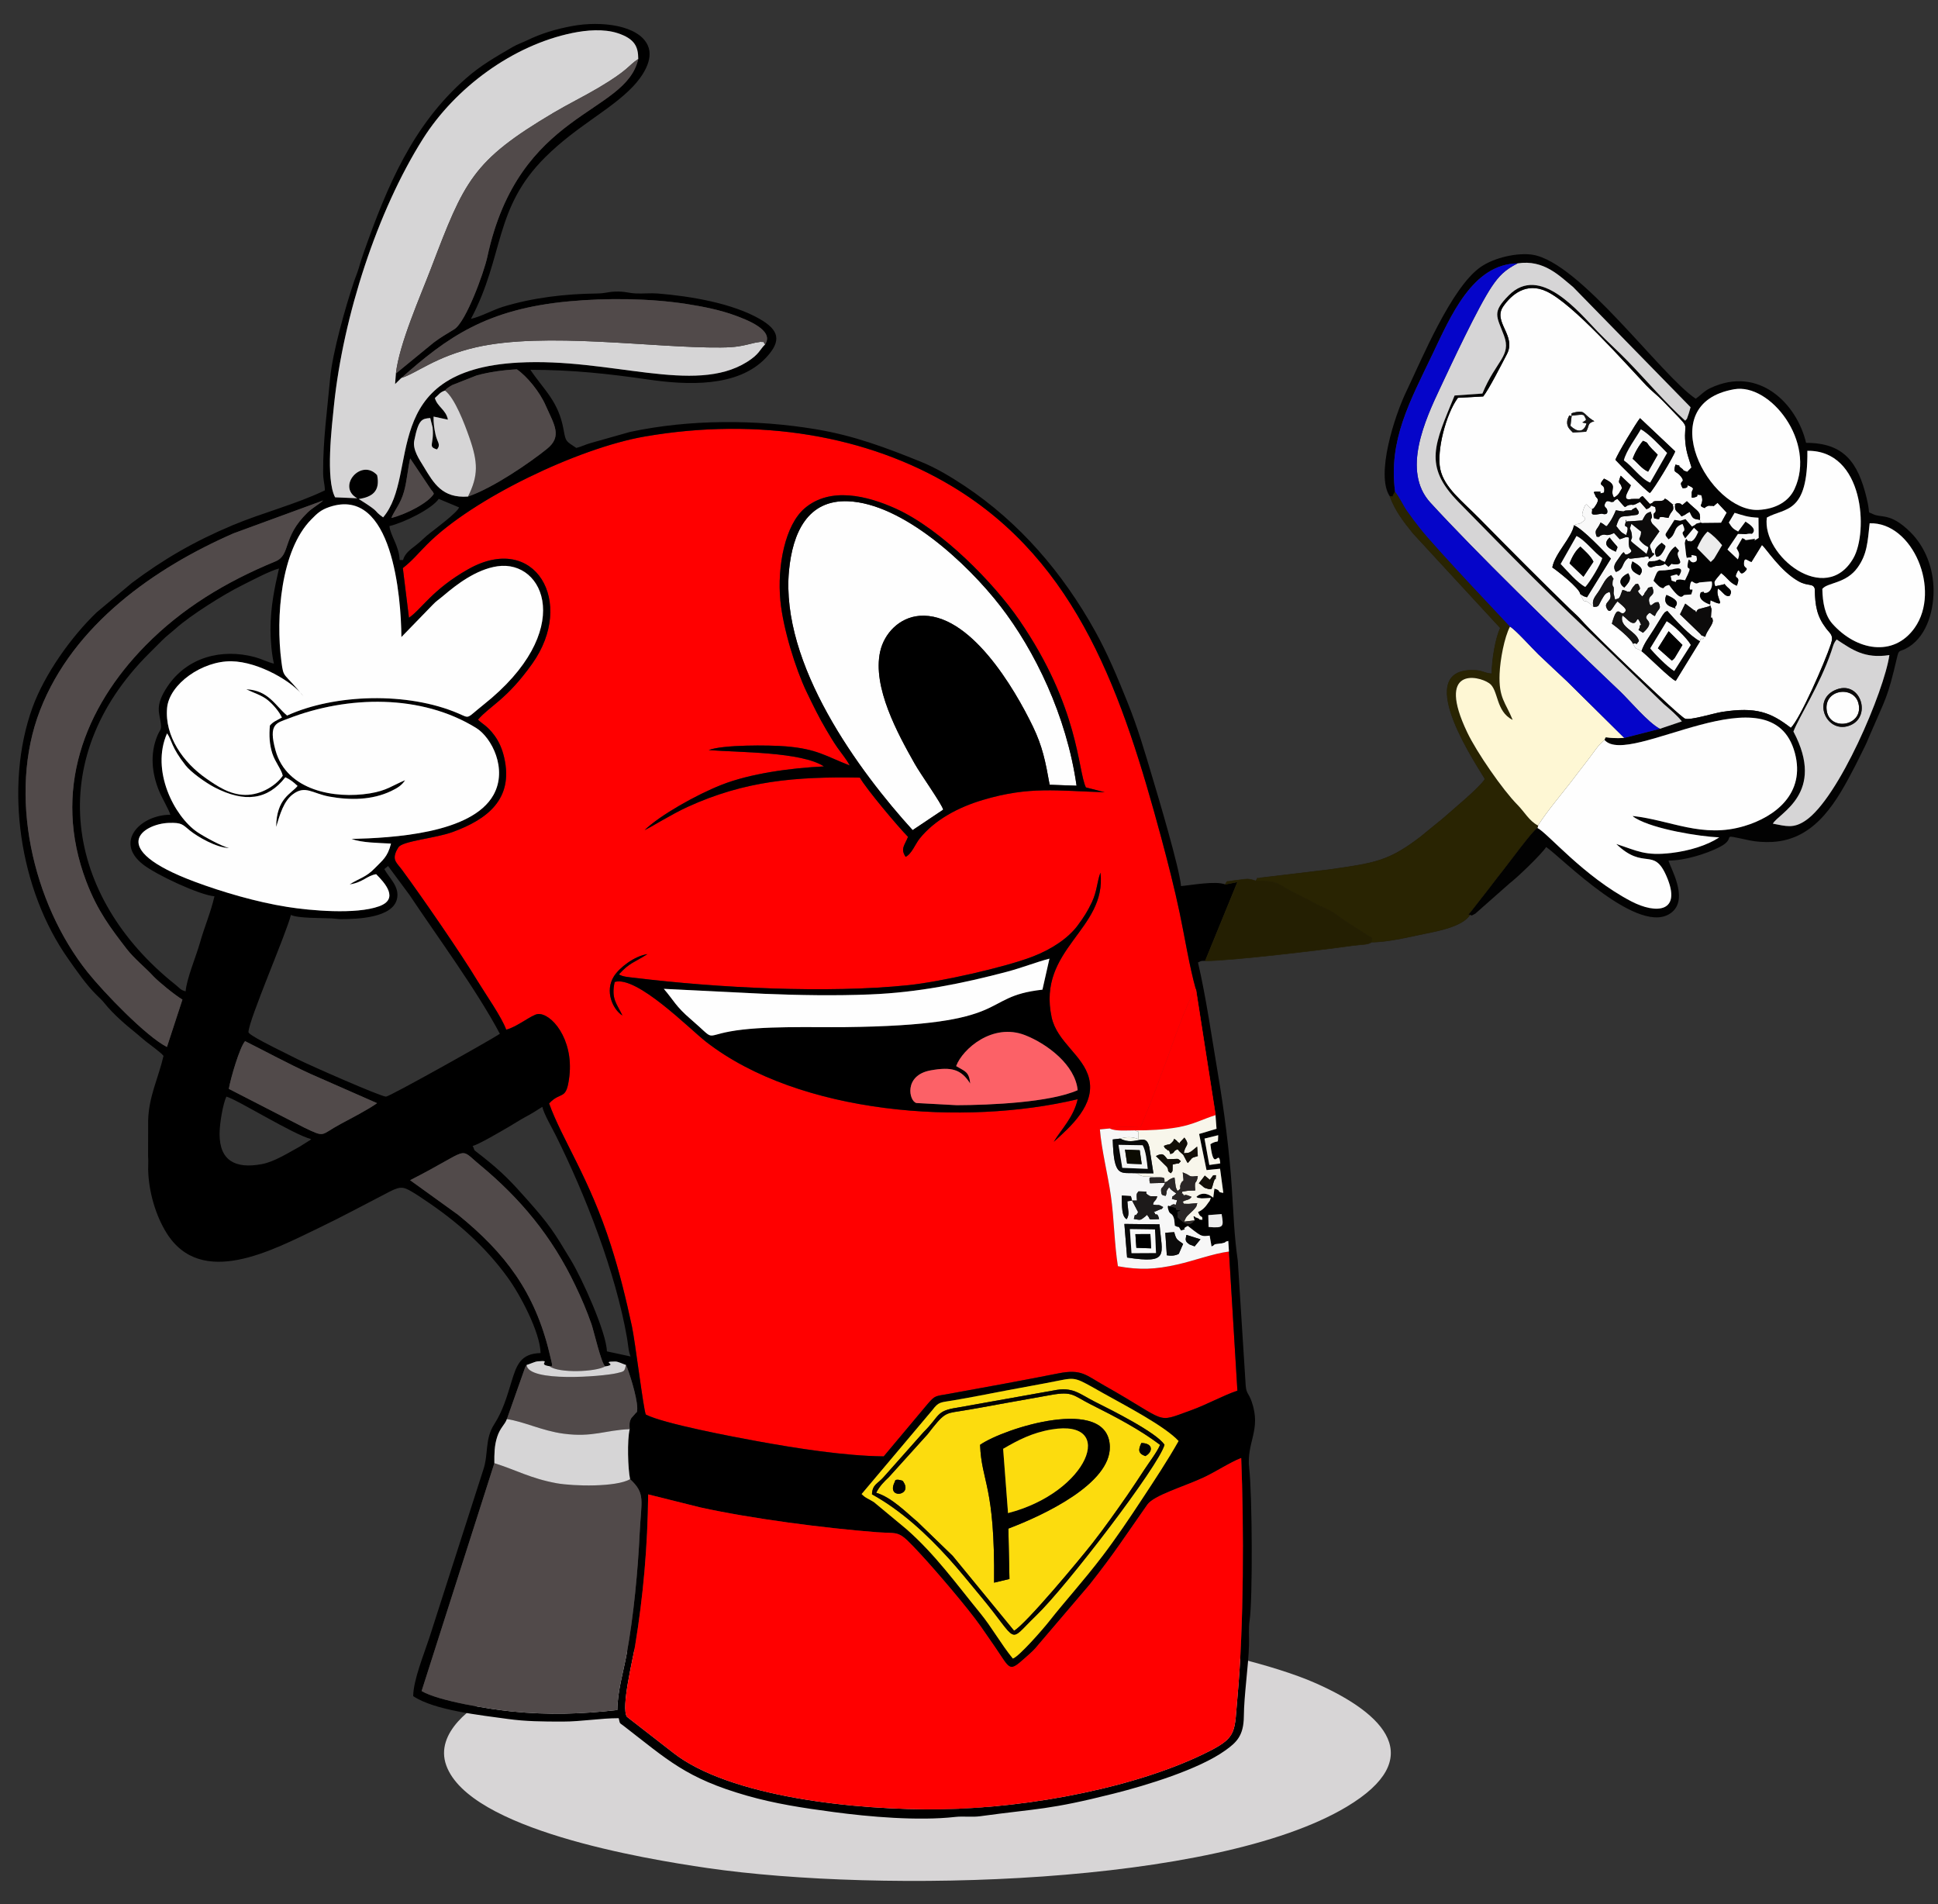 <?xml version="1.0" encoding="UTF-8"?>
<!DOCTYPE svg PUBLIC "-//W3C//DTD SVG 1.1//EN" "http://www.w3.org/Graphics/SVG/1.1/DTD/svg11.dtd">
<!-- Creator: CorelDRAW X7 -->
<svg xmlns="http://www.w3.org/2000/svg" xml:space="preserve" width="285mm" height="280mm" version="1.1" style="shape-rendering:geometricPrecision; text-rendering:geometricPrecision; image-rendering:optimizeQuality; fill-rule:evenodd; clip-rule:evenodd"
viewBox="0 0 28500 28000"
 xmlns:xlink="http://www.w3.org/1999/xlink">
 <rect x="0" y="0" width="28500" height="28000" fill="#333333" stroke="none"/>
 <defs>
  <style type="text/css">
   <![CDATA[
    .str0 {stroke:#241F02;stroke-width:7.62}
    .str1 {stroke:red;stroke-width:7.62}
    .fil2 {fill:black}
    .fil6 {fill:#020202}
    .fil19 {fill:#040404}
    .fil16 {fill:#050401}
    .fil10 {fill:#0505C9}
    .fil20 {fill:#060505}
    .fil28 {fill:#060606}
    .fil23 {fill:#090909}
    .fil29 {fill:#0C0B02}
    .fil18 {fill:#0C0B0B}
    .fil27 {fill:#120E07}
    .fil17 {fill:#141313}
    .fil30 {fill:#161515}
    .fil24 {fill:#1D1A1A}
    .fil12 {fill:#241F02}
    .fil8 {fill:#292402}
    .fil21 {fill:#2A2626}
    .fil5 {fill:#514A4A}
    .fil4 {fill:#D6D5D6}
    .fil0 {fill:#D7D5D6}
    .fil25 {fill:#ECECEC}
    .fil26 {fill:whitesmoke}
    .fil14 {fill:#F7F7F7}
    .fil15 {fill:#F8F6EB}
    .fil13 {fill:#F9F9F9}
    .fil11 {fill:#FC6167}
    .fil7 {fill:#FCDC0E}
    .fil22 {fill:#FDFDFD}
    .fil9 {fill:#FEF7D4}
    .fil3 {fill:#FEFEFE}
    .fil1 {fill:red}
   ]]>
  </style>
 </defs>
 <g id="Layer_x0020_1">
  <path class="fil0" d="M10011 24140c-124,0 -254,34 -371,57 -887,173 -1568,319 -2389,734 -286,144 -865,543 -688,1030 341,943 2894,1371 3837,1508 2558,372 7466,261 9405,-901 1191,-714 561,-1363 -446,-1812 -626,-279 -1740,-532 -2486,-637 -125,-17 -283,-51 -397,-54 62,274 363,843 489,1112 268,566 235,735 -340,934 -783,271 -1797,474 -2695,491 -1334,25 -2181,-258 -3244,-767 -184,-88 -171,-176 -294,-506 -141,-379 -273,-791 -381,-1189z"/>
  <path class="fil1" d="M15496 16791c111,-185 294,-363 352,-627 -1662,397 -4089,226 -5466,-845 -239,-186 -1018,-978 -1343,-879 -55,251 34,321 114,493 -145,-92 -262,-360 -125,-576 81,-129 301,-298 494,-327 -201,128 -263,125 -420,298 53,37 157,42 222,50 1233,151 2843,232 4034,109 470,-49 1414,-261 1825,-419 286,-109 530,-276 665,-459 88,-118 145,-207 209,-342 78,-167 73,-291 126,-435 97,842 -933,1117 -718,2126 78,365 466,561 550,899 97,387 -267,707 -519,934zm-3000 -5535c-52,-96 -117,-171 -183,-265 -64,-92 -102,-159 -163,-261 -104,-175 -194,-359 -290,-559 -159,-332 -344,-925 -384,-1338 -48,-511 70,-1114 358,-1359 374,-318 916,-187 1343,7 674,307 1440,1095 1811,1635 886,1291 859,2209 981,2463l278 71c-704,-20 -1106,-92 -1795,114 -356,106 -705,289 -929,569 -63,79 -116,225 -205,267 -80,-119 -14,-170 35,-294 -142,-144 -612,-702 -708,-871 -950,-17 -1694,47 -2536,432 -236,108 -540,300 -630,340 227,-219 761,-520 1129,-665 422,-167 1015,-248 1509,-272 -333,-216 -1236,-204 -1695,-240 204,-80 882,-75 1131,-55 466,38 589,145 943,281zm5577 7148c-226,28 -518,137 -761,191 -316,72 -551,83 -872,25 -53,-328 -55,-700 -104,-1039 -44,-307 -137,-674 -161,-973l145 -14c135,-38 306,-18 451,-18 136,-311 267,-668 391,-1003 93,-249 282,-821 424,-1025 -95,-335 -165,-779 -238,-1124 -76,-362 -176,-752 -270,-1102 -565,-2088 -1216,-4050 -3074,-5169 -1242,-748 -2847,-1024 -4522,-734 -977,169 -2536,914 -3206,1591 -136,137 -208,230 -352,344l90 730c179,-119 342,-415 872,-714 982,-553 1583,486 941,1390 -377,531 -624,620 -798,823 75,73 133,86 241,230 70,95 115,199 145,329 139,609 -247,906 -759,1093 -258,94 -738,131 -797,225 -3,5 -27,45 -29,51 -64,140 3,173 84,283 291,395 873,1239 1111,1635 109,180 356,532 419,712 155,-36 375,-219 463,-229 196,-22 530,363 466,913 -43,374 -119,210 -298,401 188,526 593,1097 909,2088 127,397 219,774 309,1190 46,212 170,1226 204,1297 259,134 1288,328 1650,394 556,101 1273,215 1849,221l647 -772c114,-131 107,-110 325,-150 531,-96 1069,-194 1599,-299 340,-67 402,27 674,180 964,542 736,556 1270,365 242,-87 482,-223 686,-290l-124 -2046z"/>
  <path class="fil2" d="M9532 21975l770 192c754,166 1829,305 2592,364 354,27 299,-49 643,322 227,245 696,793 885,1062 66,94 134,193 205,296 235,342 204,387 452,165 98,-87 122,-106 199,-200l747 -876c366,-463 528,-720 848,-1175 96,-136 530,-261 826,-398 192,-90 383,-220 554,-287 40,1003 39,2481 -54,3502 -47,513 0,596 -403,803 -1027,527 -2629,839 -3950,860 -1259,19 -3128,-182 -3952,-835l-674 -524c-91,-131 87,-847 119,-1041 121,-738 185,-1463 193,-2230zm5363 2414c-175,-214 -310,-461 -479,-667 -363,-444 -660,-861 -1086,-1236l-478 -397c-79,-51 -123,-58 -181,-119l1040 -1234c96,-128 121,-111 306,-143 256,-43 521,-96 778,-145 253,-49 503,-91 760,-143 278,-55 252,-52 672,184 320,179 903,482 1105,701 -157,279 -362,589 -538,856 -182,277 -385,578 -584,839 -288,377 -538,647 -786,962 -77,99 -438,514 -529,542zm3070 -6536c31,187 36,208 -192,190l-4 -175 196 -15zm-9065 2240c204,-29 -83,-71 147,-72 42,-1 120,40 159,51l19 44c57,156 171,525 142,644 -2,9 -10,12 -13,14l-71 81c-31,57 -27,98 -23,161 -39,166 -26,583 6,735 229,213 165,304 141,792 -26,558 -90,1223 -189,1767 -51,283 -135,544 -140,836 -526,60 -1020,75 -1552,21 -333,-34 -1078,-153 -1326,-300l1070 -3351c-1,-137 0,-258 41,-385 44,-138 114,-180 143,-263l267 -756c3,-6 8,-15 11,-20 3,-5 7,-14 12,-20 41,-10 119,-49 160,-53 234,-22 -20,42 176,71 48,-14 57,43 -1,-197 -215,-894 -652,-1469 -1342,-2029l-706 -509c911,-464 699,-495 1020,-230 596,493 1065,1051 1413,1785 89,186 165,363 235,564 35,104 143,574 201,619zm-1949 -3242c93,-22 421,-218 523,-276 83,-48 164,-102 251,-149 85,-45 172,-98 250,-150 25,106 137,299 192,408 438,877 886,2023 1054,2991 16,90 21,206 53,272l-349 -75c-7,-279 -364,-1069 -530,-1343 -250,-414 -310,-515 -651,-898 -226,-255 -362,-396 -635,-613 -187,-149 -106,-68 -158,-167zm10964 -158c-6,152 8,53 -115,133 51,444 125,41 145,282l-161 23 -71 -388 202 -50zm-14686 -17c0,-160 51,-447 100,-550 145,34 998,566 1249,625 -4,4 -12,3 -14,11 -2,7 -12,8 -15,10l-138 87c-181,99 -378,226 -564,260 -379,70 -618,-45 -618,-443zm136 -664c25,-151 159,-611 239,-702 315,157 616,323 961,481l980 431c-137,98 -376,220 -539,308 -302,162 -213,204 -533,51l-1108 -569zm2287 -3232l55 -45 315 425c404,607 990,1402 1329,2042 -141,95 -1622,924 -1674,924 -79,0 -1134,-466 -1299,-549 -83,-42 -166,-83 -250,-125 -62,-31 -474,-232 -474,-274 0,-172 567,-1476 624,-1724 105,51 435,43 601,51 57,3 99,11 124,11 265,0 775,-20 836,-301 39,-180 -118,-305 -187,-435zm305 -1307c-192,80 -267,153 -520,194 -513,83 -1221,-39 -1385,-632 -109,-394 14,-401 186,-468 877,-340 1957,-362 2765,138 228,141 465,604 255,983 -319,573 -1492,633 -2089,649 160,57 389,57 581,68 -49,199 -128,248 -237,361 -131,136 -224,146 -371,239 195,-28 253,-129 390,-150 128,129 342,364 43,472 -341,124 -1016,63 -1352,9 -450,-71 -957,-220 -1356,-369 -1330,-495 -751,-853 -388,-866 198,-7 204,23 316,114 111,89 389,252 573,255 -109,-25 -374,-171 -468,-235 -339,-233 -685,-906 -443,-1451 76,108 56,196 273,472 76,97 287,250 427,323 440,228 781,184 1039,-149 72,32 119,70 180,127 -90,116 -310,178 -315,603 57,-192 113,-379 243,-478 185,-142 288,-14 540,32 305,55 627,53 909,-82 86,-41 157,-83 204,-159zm-1491 -1229c-302,-376 -294,-254 -328,-518 -85,-648 -8,-1638 441,-2089 82,-83 135,-138 266,-182 930,-313 1053,1332 1058,1913l459 -473c56,-60 97,-82 162,-138 187,-159 477,-384 791,-430 692,-101 1160,954 -207,2038 -260,207 -191,202 -365,127 -748,-322 -1823,-288 -2521,30 -174,-144 -272,-371 -600,-386 106,52 233,89 318,161 77,64 164,164 206,254 -85,48 -126,59 -177,118 -13,146 -7,277 36,411 42,129 136,237 153,327 -88,131 -307,285 -554,282 -231,-3 -422,-138 -568,-239 -343,-237 -616,-626 -579,-1039 33,-354 519,-694 947,-687 402,6 913,307 1062,520zm-488 -985c0,166 19,365 50,500 -87,-21 -187,-71 -279,-96 -493,-132 -998,3 -1285,430 -198,295 -114,394 -98,553 10,93 -13,81 -51,171 -114,273 -79,558 22,808 45,112 147,280 168,356 -432,0 -830,393 -404,729 200,157 836,452 1053,470 -58,248 -145,441 -214,685 -58,205 -195,525 -210,713 -78,-20 -90,-51 -151,-99 -1623,-1291 -1948,-3310 -393,-4864 69,-69 119,-118 187,-187 80,-81 131,-114 213,-187 217,-194 702,-499 968,-631 124,-62 424,-221 549,-250 -63,271 -125,564 -125,899zm13608 5289l289 1850 15 201 -256 76 109 531 199 -20 48 355c-111,-13 -15,-32 -131,-62l-17 132c-5,-3 -12,-9 -16,-11 -3,-2 -11,-8 -16,-11 -6,-4 -116,-84 -216,11 34,21 -5,9 53,18 63,9 -25,1 45,3 24,1 88,-6 114,-7 -23,67 -11,33 -42,79 -35,53 -84,106 -146,129 41,109 66,34 64,115 -101,-8 -4,2 -64,-22 -6,-3 -15,-7 -20,-9 -6,-3 -18,-1 -22,-10 -4,-11 -15,-8 -25,-10l16 60c-49,47 -58,69 -142,39 -6,-2 -48,-33 -54,-38l-53 -48c17,-118 -42,-56 50,-99 -178,-24 40,-19 -164,-61 0,0 -58,-46 -16,70 21,55 54,24 78,116 4,12 9,81 11,99 89,46 35,-16 91,71 132,-38 -25,-5 100,-68l100 78c4,3 10,7 15,10l29 22c57,38 81,46 177,33l28 159c72,-31 -4,-28 132,-44 4,-1 12,-1 16,-1l49 -13c8,-3 -6,-11 49,-23l10 156 124 2046c-204,67 -444,203 -686,290 -534,191 -306,177 -1270,-365 -272,-153 -334,-247 -674,-180 -530,105 -1068,203 -1599,299 -218,40 -211,19 -325,150l-647 772c-576,-6 -1293,-120 -1849,-221 -362,-66 -1391,-260 -1650,-394 -34,-71 -158,-1085 -204,-1297 -90,-416 -182,-793 -309,-1190 -316,-991 -721,-1562 -909,-2088 179,-191 255,-27 298,-401 64,-550 -270,-935 -466,-913 -88,10 -308,193 -463,229 -63,-180 -310,-532 -419,-712 -238,-396 -820,-1240 -1111,-1635 -81,-110 -148,-143 -84,-283 2,-6 26,-46 29,-51 59,-94 539,-131 797,-225 512,-187 898,-484 759,-1093 -30,-130 -75,-234 -145,-329 -108,-144 -166,-157 -241,-230 174,-203 421,-292 798,-823 642,-904 41,-1943 -941,-1390 -530,299 -693,595 -872,714l-90 -730c144,-114 216,-207 352,-344 670,-677 2229,-1422 3206,-1591 1675,-290 3280,-14 4522,734 1858,1119 2509,3081 3074,5169 94,350 194,740 270,1102 73,345 143,789 238,1124zm-11659 -6313l-50 0c-5,-201 -139,-366 -150,-499 210,-49 626,-253 725,-400l299 125c-19,71 -365,329 -424,375 -83,63 -123,114 -215,185 -76,59 -159,117 -185,214zm-3472 7161c-308,-156 -932,-806 -1167,-1100 -808,-1013 -1179,-2615 -698,-3854 489,-1259 1688,-2094 2846,-2600l1318 -483c-73,64 -164,113 -228,175 -385,372 -242,624 -477,722 -736,303 -1377,694 -1910,1237 -898,913 -1377,2137 -869,3472 166,435 361,687 590,985 113,147 272,272 394,404 76,82 322,282 429,345l-228 697zm3300 -7779c51,-122 136,-207 187,-391 42,-151 54,-326 90,-485l307 458c47,63 10,1 41,62 -81,134 -406,301 -625,356zm789 -1874c30,-33 6,-14 59,-52 11,-8 33,-21 48,-29l358 -141c186,-51 388,-79 592,-90 152,105 336,331 424,532 124,281 250,453 16,640 -258,207 -786,570 -1159,699 -378,27 -503,-194 -653,-443 -60,-99 -164,-246 -137,-380 62,-314 113,-322 235,-332l35 139c26,253 -78,280 65,323 60,-78 3,-101 -23,-223 -19,-90 -30,-160 -28,-260l211 45c-28,-147 -154,-186 -192,-318 63,-52 70,-83 149,-110zm-722 -250l-12 155 92 -90c668,-592 1247,-1015 2469,-1127 553,-51 1181,-45 1726,39 241,37 506,91 722,172 147,55 575,211 433,422 -80,77 -84,145 -269,260 -775,483 -2001,-65 -3358,8 -2079,113 -1446,1639 -1991,2276 -168,-121 -11,-52 -358,-270 201,-30 318,-117 270,-351 -233,-255 -600,169 -293,340l-325 -14c-142,-268 -48,-1045 -16,-1359 136,-1302 634,-2848 1310,-3916 474,-748 1316,-1372 2196,-1553 209,-43 462,-63 663,2 262,85 304,208 305,381 -185,827 -1756,751 -2220,2912 -48,224 -314,957 -486,1062 -115,70 -203,121 -304,197l-554 454zm11903 8636l475 -1161 -183 37c-143,-55 -499,12 -649,25 -22,-266 -339,-1325 -416,-1582 -117,-393 -220,-748 -373,-1126 -144,-359 -291,-712 -477,-1046 -474,-851 -1104,-1589 -1916,-2130 -204,-135 -419,-265 -644,-356 -516,-208 -984,-385 -1545,-478 -869,-145 -1850,-149 -2733,40l-584 165c-74,21 -132,53 -205,70 -153,-103 -154,-86 -186,-264 -76,-425 -285,-581 -489,-885 619,0 1156,59 1732,143 562,81 1318,123 1735,-323 234,-250 187,-406 -95,-568 -402,-230 -1008,-334 -1499,-374 -104,-8 -220,4 -324,-1 -116,-6 -157,-32 -300,-27 -126,5 -138,26 -273,28 -464,5 -938,61 -1378,195 -155,48 -319,143 -472,178 493,-930 331,-1621 1093,-2378 461,-458 961,-694 1287,-1036 140,-147 315,-400 220,-608 -134,-295 -679,-364 -1112,-284 -241,45 -457,110 -664,211 -64,31 -139,56 -205,94 -258,151 -469,269 -688,461 -785,685 -1162,1580 -1514,2582 -29,80 -43,133 -66,209 -24,82 -50,136 -78,221 -115,347 -309,1017 -344,1404 -42,465 -104,892 -103,1373 0,136 23,165 26,273 -428,206 -914,327 -1360,514 -561,236 -1011,497 -1477,846l-517 432c-378,361 -770,915 -946,1401 -418,1155 -194,2680 528,3700 130,183 258,373 418,531 44,43 73,68 110,114 131,164 311,318 475,450 54,44 73,65 135,114 65,51 227,168 261,214 -78,334 -216,593 -226,948l-1 527c6,64 0,134 1,199 8,327 111,674 270,929 512,822 1558,254 2238,-72 362,-174 692,-354 1040,-533 182,-94 218,-70 389,35 47,29 75,49 121,80 475,316 893,682 1228,1144 186,256 478,805 485,1113 -297,7 -353,178 -428,422 -66,218 -131,435 -252,622 -146,227 -81,441 -166,683l-789 2457c-77,237 -238,628 -238,861 314,210 993,280 1388,335 265,37 516,39 810,39 276,0 555,-50 824,-50 21,90 9,64 67,109 653,504 922,774 1817,1030 413,118 814,180 1281,242 507,68 1238,133 1785,71 119,-13 244,6 364,-10 862,-118 1001,-90 1966,-333 478,-120 1252,-356 1639,-634 166,-118 271,-216 274,-500 3,-319 66,-725 76,-1048 4,-126 -9,-241 9,-365 46,-301 39,-1840 -6,-2236 -45,-387 184,-559 35,-985 -49,-139 -83,-100 -90,-285l-113 -1784c-54,-364 -63,-712 -87,-1062 -37,-557 -112,-1138 -206,-1692 -90,-534 -175,-1127 -292,-1630 49,-24 31,-23 107,-25z"/>
  <path class="fil1" d="M9532 21975c-8,767 -72,1492 -193,2230 -32,194 -210,910 -119,1041l674 524c824,653 2693,854 3952,835 1321,-21 2923,-333 3950,-860 403,-207 356,-290 403,-803 93,-1021 94,-2499 54,-3502 -171,67 -362,197 -554,287 -296,137 -730,262 -826,398 -320,455 -482,712 -848,1175l-747 876c-77,94 -101,113 -199,200 -248,222 -217,177 -452,-165 -71,-103 -139,-202 -205,-296 -189,-269 -658,-817 -885,-1062 -344,-371 -289,-295 -643,-322 -763,-59 -1838,-198 -2592,-364l-770 -192z"/>
  <path class="fil3" d="M23756 6762c29,-88 310,-552 362,-613l517 488c-23,77 -322,572 -373,613 -62,-38 -467,-441 -506,-488zm-643 -649c9,-19 -50,-33 74,-55 122,-21 106,37 224,114l35 22c-108,31 -67,58 -121,155l-195 11c-36,-39 -75,-65 -83,-128 -3,-19 1,-59 9,-75 46,-96 -4,-26 57,-44zm2036 2778l2 12 17 48c3,19 0,36 -3,62 -12,147 5,9 23,105 11,62 -91,158 -111,246 -7,4 -18,-1 -21,8 -16,59 -16,4 -32,20 -44,42 -8,-44 -23,38l-358 583c-76,-28 -416,-372 -503,-438 -106,-68 -61,4 -127,-109 -19,-68 -246,-251 -309,-295 88,-324 118,-98 185,-164 42,-41 20,-60 -101,-163 -69,66 -104,206 -158,104 -57,-106 104,-100 40,-245 -59,22 -68,31 -119,120 -48,85 -33,102 -117,101l-60 -54c-4,-3 -11,-7 -14,-9 -3,-2 -10,-6 -13,-8 -57,-31 28,7 -33,-12 -4,-2 -18,-5 -26,-6l-50 -101c-6,-82 -348,-350 -410,-389 35,-204 291,-445 318,-621 73,-40 72,10 167,-88 -15,-68 -68,-16 -34,-124 55,-173 55,-61 134,-26 21,-10 20,-6 42,-37 88,-127 16,-116 6,-159 -11,-47 -60,-62 39,-62 99,0 -38,46 88,16 33,-155 -117,-67 0,-206 233,107 69,149 146,278 78,-39 79,-77 119,-137 -28,-114 -74,-38 -19,-184l149 141c-18,63 -146,223 -9,205 3,0 11,-2 14,-3l57 -2c111,5 35,-8 111,-41l108 116c77,-32 27,-24 56,-37 36,-16 141,10 157,-35 9,-24 82,47 122,79l36 -7c7,-3 31,-13 36,-12 112,6 12,76 136,-29 174,170 200,140 193,275l11 38c2,3 7,2 8,5 1,3 7,4 8,4l283 -3 83 -150 -135 -145c-94,74 -30,43 -82,44 -130,4 74,-20 -39,-3 -3,0 -11,2 -13,2 -3,1 -10,5 -13,6 -62,21 -17,39 -63,20 -86,-34 23,-49 -30,-183 -117,-16 -14,7 -83,29 -82,26 -52,0 -57,-45 -9,-67 61,-72 -22,-112 -92,-45 22,27 -111,27 -78,-131 59,-63 -27,-173 -74,-93 -119,-37 -79,-174 119,32 12,-4 80,47 73,52 -8,22 93,60l63 -65c-32,-113 -75,-209 -90,-361 -34,-359 123,-140 -331,-617 -81,-85 -165,-144 -245,-229 -319,-338 -1075,-1199 -1466,-1382 -300,-141 -518,50 -637,222 -157,228 200,427 54,702 -81,155 -266,519 -348,621l-372 20c-178,241 -315,781 -260,1046 57,275 325,473 586,739 443,451 871,881 1324,1322 58,57 113,102 164,161 188,215 1440,1415 1525,1449 74,30 422,-79 543,-98 506,-79 722,8 1014,234 138,-137 495,-951 589,-1232 45,-133 -10,-150 -71,-231 -133,-176 -162,-325 -166,-580 -22,-88 -102,-34 -240,-113 -269,-152 -472,-479 -537,-533l-154 250c-65,-21 -99,-77 -111,2 -16,112 90,64 12,141 -94,91 -65,-111 -125,36 -33,82 74,11 8,170 -109,-46 -128,-109 -230,-186 -118,141 -108,121 -87,194l119 -25c4,-2 11,-7 17,-9 59,82 129,80 78,173 -69,25 -93,-51 -174,-106 -48,146 160,300 -111,173l-4 64z"/>
  <path class="fil3" d="M4466 10244c-149,-213 -660,-514 -1062,-520 -428,-7 -914,333 -947,687 -37,413 236,802 579,1039 146,101 337,236 568,239 247,3 466,-151 554,-282 -17,-90 -111,-198 -153,-327 -43,-134 -49,-265 -36,-411 51,-59 92,-70 177,-118 -42,-90 -129,-190 -206,-254 -85,-72 -212,-109 -318,-161 328,15 426,242 600,386 698,-318 1773,-352 2521,-30 174,75 105,80 365,-127 1367,-1084 899,-2139 207,-2038 -314,46 -604,271 -791,430 -65,56 -106,78 -162,138l-459 473c-5,-581 -128,-2226 -1058,-1913 -131,44 -184,99 -266,182 -449,451 -526,1441 -441,2089 34,264 26,142 328,518z"/>
  <path class="fil4" d="M11252 5064c-60,-71 26,-24 -68,-37 -1,0 -75,12 -80,13 -206,50 -276,68 -505,70 -970,10 -2589,-236 -3603,-2 -591,136 -871,382 -1094,450l-92 90 12 -155c48,-435 362,-1142 515,-1543 493,-1292 607,-1583 1803,-2292 218,-129 442,-238 659,-366 458,-271 438,-329 587,-424 -1,-173 -43,-296 -305,-381 -201,-65 -454,-45 -663,-2 -880,181 -1722,805 -2196,1553 -676,1068 -1174,2614 -1310,3916 -32,314 -126,1091 16,1359l325 14c-307,-171 60,-595 293,-340 48,234 -69,321 -270,351 347,218 190,149 358,270 545,-637 -88,-2163 1991,-2276 1357,-73 2583,475 3358,-8 185,-115 189,-183 269,-260z"/>
  <path class="fil3" d="M5957 11473c-47,76 -118,118 -204,159 -282,135 -604,137 -909,82 -252,-46 -355,-174 -540,-32 -130,99 -186,286 -243,478 5,-425 225,-487 315,-603 -61,-57 -108,-95 -180,-127 -258,333 -599,377 -1039,149 -140,-73 -351,-226 -427,-323 -217,-276 -197,-364 -273,-472 -242,545 104,1218 443,1451 94,64 359,210 468,235 -184,-3 -462,-166 -573,-255 -112,-91 -118,-121 -316,-114 -363,13 -942,371 388,866 399,149 906,298 1356,369 336,54 1011,115 1352,-9 299,-108 85,-343 -43,-472 -137,21 -195,122 -390,150 147,-93 240,-103 371,-239 109,-113 188,-162 237,-361 -192,-11 -421,-11 -581,-68 597,-16 1770,-76 2089,-649 210,-379 -27,-842 -255,-983 -808,-500 -1888,-478 -2765,-138 -172,67 -295,74 -186,468 164,593 872,715 1385,632 253,-41 328,-114 520,-194z"/>
  <path class="fil5" d="M9266 21751c-201,119 -832,105 -1081,60 -382,-70 -600,-197 -915,-295l-1070 3351c248,147 993,266 1326,300 532,54 1026,39 1552,-21 5,-292 89,-553 140,-836 99,-544 163,-1209 189,-1767 24,-488 88,-579 -141,-792z"/>
  <path class="fil3" d="M13421 12207l450 -301c-25,-90 -334,-522 -421,-678 -244,-432 -624,-1122 -506,-1649 60,-266 282,-499 577,-523 741,-58 1400,1071 1670,1630 140,292 183,508 245,854l396 14c-147,-1034 -619,-1993 -1118,-2638 -489,-633 -1440,-1512 -2242,-1545 -598,-25 -816,467 -869,1019 -130,1379 1035,2957 1818,3817z"/>
  <path class="fil2" d="M13421 12207c-783,-860 -1948,-2438 -1818,-3817 53,-552 271,-1044 869,-1019 802,33 1753,912 2242,1545 499,645 971,1604 1118,2638l-396 -14c-62,-346 -105,-562 -245,-854 -270,-559 -929,-1688 -1670,-1630 -295,24 -517,257 -577,523 -118,527 262,1217 506,1649 87,156 396,588 421,678l-450 301zm-925 -951c-354,-136 -477,-243 -943,-281 -249,-20 -927,-25 -1131,55 459,36 1362,24 1695,240 -494,24 -1087,105 -1509,272 -368,145 -902,446 -1129,665 90,-40 394,-232 630,-340 842,-385 1586,-449 2536,-432 96,169 566,727 708,871 -49,124 -115,175 -35,294 89,-42 142,-188 205,-267 224,-280 573,-463 929,-569 689,-206 1091,-134 1795,-114l-278 -71c-122,-254 -95,-1172 -981,-2463 -371,-540 -1137,-1328 -1811,-1635 -427,-194 -969,-325 -1343,-7 -288,245 -406,848 -358,1359 40,413 225,1006 384,1338 96,200 186,384 290,559 61,102 99,169 163,261 66,94 131,169 183,265z"/>
  <path class="fil5" d="M2455 15396l228 -697c-107,-63 -353,-263 -429,-345 -122,-132 -281,-257 -394,-404 -229,-298 -424,-550 -590,-985 -508,-1335 -29,-2559 869,-3472 533,-543 1174,-934 1910,-1237 235,-98 92,-350 477,-722 64,-62 155,-111 228,-175l-1318 483c-1158,506 -2357,1341 -2846,2600 -481,1239 -110,2841 698,3854 235,294 859,944 1167,1100z"/>
  <path class="fil6" d="M26072 12112c79,-153 787,-443 302,-1355 84,-217 388,-682 557,-1177 25,-72 31,-121 79,-176 224,147 408,286 775,229 -74,523 -745,2110 -1237,2436 -174,116 -278,81 -476,43zm727 -3452c74,-96 349,-75 520,-316 139,-195 146,-373 176,-649 633,-20 1054,982 662,1537 -310,438 -859,335 -1210,-60 -106,-119 -144,-303 -148,-512zm-1841 -600c37,-84 86,-178 154,-243 79,51 153,127 213,200l-114 192c-3,4 -9,10 -11,14l-42 41 -200 -204zm1025 -449c264,-150 607,-41 596,-982 833,-11 897,1194 677,1578 -409,715 -1350,-37 -1273,-596zm-474 -70c132,40 188,64 351,72l3 298c-125,77 -17,6 -67,14l-117 17c-53,-12 22,1 -57,-29l-85 147c31,63 56,74 20,166l-153 -145 154 -229 117 3c109,-22 73,18 109,-27 37,-61 -62,-123 -115,-158l-108 146c-73,-38 -92,-58 -137,-132l85 -143zm-6 -1817c528,-93 1210,773 887,1467 -84,181 -273,294 -529,307 -721,36 -1586,-1560 -358,-1774zm-492 1959c-128,33 -15,1 -129,59l-95 -109c-114,36 -51,23 -163,12 -33,57 -60,93 -89,141 -54,87 -59,69 2,145 125,-74 58,-176 206,-226 82,171 -63,57 39,212l130 -156 62 59c-19,42 -56,134 -111,141 -101,14 83,-12 -41,-6 -8,0 -26,-83 -46,32l20 174c16,59 -7,39 50,36 89,-5 -47,-58 100,-21 9,38 23,81 -35,92 -72,13 -69,-109 -91,20 -25,142 97,-29 -40,244l-71 -11c-132,7 10,64 -126,17l-14 -68 84 -23c23,-4 24,66 62,-25 45,-107 -122,-49 -123,-49l-33 4c-5,1 -12,2 -17,2 -173,30 -148,-44 -226,161 12,13 80,85 96,93 89,43 18,-7 133,-31 187,259 192,154 226,147l100 -8c57,-153 -41,4 -18,-130 20,-119 45,-24 102,-32l23 -8c2,-1 9,-5 11,-6l167 -15c3,0 11,-2 16,0 17,43 -2,167 -97,169 -41,0 14,-33 -64,-9 -48,92 48,150 138,181l4 -64c271,127 63,-27 111,-173 81,55 105,131 174,106 51,-93 -19,-91 -78,-173 -6,2 -13,7 -17,9l-119 25c-21,-73 -31,-53 87,-194 102,77 121,140 230,186 66,-159 -41,-88 -8,-170 60,-147 31,55 125,-36 78,-77 -28,-29 -12,-141 12,-79 46,-23 111,-2l154 -250c65,54 268,381 537,533 138,79 218,25 240,113 4,255 33,404 166,580 61,81 116,98 71,231 -94,281 -451,1095 -589,1232 -292,-226 -508,-313 -1014,-234 -121,19 -469,128 -543,98 -85,-34 -1337,-1234 -1525,-1449 -51,-59 -106,-104 -164,-161 -453,-441 -881,-871 -1324,-1322 -261,-266 -529,-464 -586,-739 -55,-265 82,-805 260,-1046l372 -20c82,-102 267,-466 348,-621 146,-275 -211,-474 -54,-702 119,-172 337,-363 637,-222 391,183 1147,1044 1466,1382 80,85 164,144 245,229 454,477 297,258 331,617 15,152 58,248 90,361l-63 65c-101,-38 -20,-8 -93,-60 -68,-51 39,-15 -80,-47 -40,137 5,81 79,174 86,110 -51,42 27,173 133,0 19,-72 111,-27 83,40 13,45 22,112 5,45 -25,71 57,45 69,-22 -34,-45 83,-29 53,134 -56,149 30,183 46,19 1,1 63,-20 3,-1 10,-5 13,-6 2,0 10,-2 13,-2 113,-17 -91,7 39,3 52,-1 -12,30 82,-44l135 145 -83 150 -283 3c-1,0 -7,-1 -8,-4 -1,-3 -6,-2 -8,-5zm-4571 -382c76,-14 1,63 76,-70 -100,-759 217,-1325 548,-2018 269,-563 591,-1332 1254,-1340 388,-61 621,190 815,347l1728 1768c-10,33 -22,84 -34,114 -33,89 -3,34 -45,84 -283,-255 -569,-591 -843,-874 -144,-149 -296,-283 -441,-433 -281,-292 -851,-996 -1308,-538 -255,255 -179,307 -72,595 111,301 -115,361 -318,851l-409 29c-289,708 -469,1029 55,1564 364,371 711,727 1079,1094 368,367 727,709 1104,1068l838 811c88,75 195,165 266,255l-323 109 -524 134c-70,5 -106,4 -175,1 -114,-4 -92,-31 -115,29 362,417 2459,-1072 2799,191 160,597 -291,940 -743,1075 -619,185 -1077,-86 -1642,-148 29,26 -11,0 47,35 273,161 933,267 1226,280 -184,120 -444,198 -704,229 -389,46 -500,-32 -810,-132 411,395 548,35 738,473 232,534 -149,562 -518,370 -704,-367 -1232,-1008 -1383,-1081 -67,34 -427,527 -514,635 -94,117 -166,218 -262,338l-199 255c-55,75 -65,33 -17,54 66,4 -21,31 81,-19l504 -445c122,-94 464,-423 539,-535 215,143 1390,1353 1854,954 240,-207 -30,-649 -55,-755 237,0 550,-96 750,-198 290,-149 -53,-203 446,-98 89,18 205,28 328,22 651,-33 962,-620 1224,-1124 40,-77 73,-148 116,-233 45,-88 62,-131 101,-224 236,-551 254,-526 395,-1129 28,-121 34,-85 121,-128 298,-148 417,-526 417,-858 0,-327 -123,-644 -341,-860 -299,-296 -428,-201 -556,-268 -91,-47 -21,42 -88,-236 -128,-529 -339,-809 -890,-809 -132,-566 -688,-1143 -1406,-806 -97,45 -140,105 -217,157 -514,-344 -1701,-2013 -2405,-2118 -213,-31 -551,38 -757,181 -431,298 -869,1362 -1093,1829 -174,360 -457,1235 -242,1546z"/>
  <path class="fil3" d="M23596 10881c-107,86 -162,191 -254,306 -86,109 -153,200 -238,310 -160,205 -344,422 -487,642l-11 34c151,73 679,714 1383,1081 369,192 750,164 518,-370 -190,-438 -327,-78 -738,-473 310,100 421,178 810,132 260,-31 520,-109 704,-229 -293,-13 -953,-119 -1226,-280 -58,-35 -18,-9 -47,-35 565,62 1023,333 1642,148 452,-135 903,-478 743,-1075 -340,-1263 -2437,226 -2799,-191z"/>
  <path class="fil7" d="M13243 21766c36,9 32,8 49,36 122,199 -268,244 -131,-16 1,-1 -8,-43 82,-20zm1170 -520c350,-244 1887,-734 1908,25 15,544 -964,1007 -1492,1207l16 741 -226 54c14,-1438 -184,-1467 -206,-2027zm2430 166c-112,-40 -103,-99 -58,-193 185,5 166,137 58,193zm-1930 2568c182,-106 970,-1055 1153,-1288 180,-231 347,-467 515,-709 89,-129 168,-250 250,-375 70,-107 185,-256 229,-361 -295,-223 -647,-409 -1021,-596 -259,-130 -262,-195 -578,-139 -229,41 -450,80 -678,121 -231,42 -447,83 -680,120 -207,32 -223,29 -462,338l-569 630c-74,70 -134,129 -187,230 228,67 451,298 605,425l520 503 903 1101z"/>
  <path class="fil2" d="M14061 15677c94,-253 537,-640 1013,-455 324,127 738,437 774,809 -407,181 -1282,219 -1778,221l-593 -32c-111,-27 -189,-408 208,-480 310,-56 450,-16 583,194 -17,-180 -81,-180 -207,-257zm1269 -1124c-958,106 -374,523 -2908,551 -497,5 -1219,-22 -1684,63 -390,71 -206,142 -577,-177 -226,-193 -253,-280 -399,-449l1476 73c508,21 1052,30 1559,9 701,-28 1345,-158 2010,-333 220,-58 424,-140 626,-193l-103 456zm166 2238c252,-227 616,-547 519,-934 -84,-338 -472,-534 -550,-899 -215,-1009 815,-1284 718,-2126 -53,144 -48,268 -126,435 -64,135 -121,224 -209,342 -135,183 -379,350 -665,459 -411,158 -1355,370 -1825,419 -1191,123 -2801,42 -4034,-109 -65,-8 -169,-13 -222,-50 157,-173 219,-170 420,-298 -193,29 -413,198 -494,327 -137,216 -20,484 125,576 -80,-172 -169,-242 -114,-493 325,-99 1104,693 1343,879 1377,1071 3804,1242 5466,845 -58,264 -241,442 -352,627z"/>
  <path class="fil8 str0" d="M20440 7301c85,218 193,358 342,543l1282 1390c-68,142 -125,458 -125,674 -129,-10 -132,-54 -300,-52 -880,11 128,1464 200,1601 -93,139 -456,435 -619,580l-330 269c-474,364 -679,386 -1342,482l-1004 120c-89,27 -24,-33 -77,47 364,0 322,59 541,162l367 190c2,2 9,5 12,6 325,153 156,74 405,240l321 205c70,52 70,0 53,96 248,0 572,-81 797,-127 177,-35 546,-105 651,-272 -48,-21 -38,21 17,-54l199 -255c96,-120 168,-221 262,-338 87,-108 447,-601 514,-635l11 -34c-130,-67 -198,-201 -304,-307 -212,-214 -596,-768 -736,-1062 -455,-953 147,-844 323,-723 140,95 91,414 345,539 -104,-258 -207,-320 -192,-678 8,-207 70,-538 153,-694 0,-1 -1090,-1148 -1324,-1446 -64,-81 -129,-168 -192,-257 -59,-85 -106,-196 -174,-280 -75,133 0,56 -76,70z"/>
  <path class="fil4" d="M24410 10717l323 -109c-71,-90 -178,-180 -266,-255l-838 -811c-377,-359 -736,-701 -1104,-1068 -368,-367 -715,-723 -1079,-1094 -524,-535 -344,-856 -55,-1564l409 -29c203,-490 429,-550 318,-851 -107,-288 -183,-340 72,-595 457,-458 1027,246 1308,538 145,150 297,284 441,433 274,283 560,619 843,874 42,-50 12,5 45,-84 12,-30 24,-81 34,-114l-1728 -1768c-194,-157 -427,-408 -815,-347 -185,93 -274,184 -380,341 -205,305 -594,1140 -758,1489 -220,466 -570,1224 -145,1688 664,726 1854,1885 2600,2595 70,67 121,116 192,183 127,120 413,461 583,548z"/>
  <path class="fil9" d="M22617 12139c143,-220 327,-437 487,-642 85,-110 152,-201 238,-310 92,-115 147,-220 254,-306 23,-60 1,-33 115,-29 69,3 105,4 175,-1l-837 -828c-148,-139 -278,-260 -425,-400 -103,-99 -325,-351 -418,-409 -83,156 -145,487 -153,694 -15,358 88,420 192,678 -254,-125 -205,-444 -345,-539 -176,-121 -778,-230 -323,723 140,294 524,848 736,1062 106,106 174,240 304,307z"/>
  <path class="fil10" d="M20516 7231c68,84 115,195 174,280 63,89 128,176 192,257 234,298 1324,1445 1324,1446 93,58 315,310 418,409 147,140 277,261 425,400l837 828 524 -134c-170,-87 -456,-428 -583,-548 -71,-67 -122,-116 -192,-183 -746,-710 -1936,-1869 -2600,-2595 -425,-464 -75,-1222 145,-1688 164,-349 553,-1184 758,-1489 106,-157 195,-248 380,-341 -663,8 -985,777 -1254,1340 -331,693 -648,1259 -548,2018z"/>
  <path class="fil5" d="M8080 20090c136,106 679,85 820,3 -58,-45 -166,-515 -201,-619 -70,-201 -146,-378 -235,-564 -348,-734 -817,-1292 -1413,-1785 -321,-265 -109,-234 -1020,230l706 509c690,560 1127,1135 1342,2029 58,240 49,183 1,197z"/>
  <path class="fil5" d="M5822 5493l554 -454c101,-76 189,-127 304,-197 172,-105 438,-838 486,-1062 464,-2161 2035,-2085 2220,-2912 -149,95 -129,153 -587,424 -217,128 -441,237 -659,366 -1196,709 -1310,1000 -1803,2292 -153,401 -467,1108 -515,1543z"/>
  <path class="fil3" d="M15433 14097c-202,53 -406,135 -626,193 -665,175 -1309,305 -2010,333 -507,21 -1051,12 -1559,-9l-1476 -73c146,169 173,256 399,449 371,319 187,248 577,177 465,-85 1187,-58 1684,-63 2534,-28 1950,-445 2908,-551l103 -456z"/>
  <path class="fil5" d="M5902 5558c223,-68 503,-314 1094,-450 1014,-234 2633,12 3603,2 229,-2 299,-20 505,-70 5,-1 79,-13 80,-13 94,13 8,-34 68,37 142,-211 -286,-367 -433,-422 -216,-81 -481,-135 -722,-172 -545,-84 -1173,-90 -1726,-39 -1222,112 -1801,535 -2469,1127z"/>
  <path class="fil3" d="M25503 5724c-1228,214 -363,1810 358,1774 256,-13 445,-126 529,-307 323,-694 -359,-1560 -887,-1467z"/>
  <path class="fil7" d="M12823 21974c6,-147 87,-156 172,-254l588 -662c242,-239 178,-311 492,-358l1417 -253c286,-59 376,48 610,166 249,124 912,456 1023,633 -83,307 -1441,2083 -1890,2513 -429,412 -235,407 -816,-289 -160,-192 -304,-373 -469,-555 -321,-354 -697,-704 -1127,-941zm2072 2415c91,-28 452,-443 529,-542 248,-315 498,-585 786,-962 199,-261 402,-562 584,-839 176,-267 381,-577 538,-856 -202,-219 -785,-522 -1105,-701 -420,-236 -394,-239 -672,-184 -257,52 -507,94 -760,143 -257,49 -522,102 -778,145 -185,32 -210,15 -306,143l-1040 1234c58,61 102,68 181,119l478 397c426,375 723,792 1086,1236 169,206 304,453 479,667z"/>
  <path class="fil5" d="M6544 5743c143,108 287,485 359,692 128,366 133,559 -21,867 373,-129 901,-492 1159,-699 234,-187 108,-359 -16,-640 -88,-201 -272,-427 -424,-532 -204,11 -406,39 -592,90l-358 141c-15,8 -37,21 -48,29 -53,38 -29,19 -59,52z"/>
  <path class="fil11" d="M14061 15677c126,77 190,77 207,257 -133,-210 -273,-250 -583,-194 -397,72 -319,453 -208,480l593 32c496,-2 1371,-40 1778,-221 -36,-372 -450,-682 -774,-809 -476,-185 -919,202 -1013,455z"/>
  <path class="fil12 str0" d="M18017 13005l183 -37 -475 1161c378,0 1718,-161 2167,-224 128,-17 240,-13 274,-51 17,-96 17,-44 -53,-96l-321 -205c-249,-166 -80,-87 -405,-240 -3,-1 -10,-4 -12,-6l-367 -190c-219,-103 -177,-162 -541,-162 -98,-38 -132,-31 -240,-16 -5,1 -108,14 -111,14 -91,23 -52,-19 -99,52z"/>
  <path class="fil4" d="M26984 10149c366,-167 550,376 231,514 -340,147 -577,-356 -231,-514zm-912 1963c198,38 302,73 476,-43 492,-326 1163,-1913 1237,-2436 -367,57 -551,-82 -775,-229 -48,55 -54,104 -79,176 -169,495 -473,960 -557,1177 485,912 -223,1202 -302,1355z"/>
  <path class="fil3" d="M25983 7611c-77,559 864,1311 1273,596 220,-384 156,-1589 -677,-1578 11,941 -332,832 -596,982z"/>
  <path class="fil13" d="M24507 8749c206,85 147,138 138,165 -49,27 66,59 -68,10 -140,-50 -71,-175 -70,-175zm-620 -109c-107,-73 -50,-160 57,-210 52,83 19,126 -57,210zm120 -384c74,45 196,105 105,203 -87,-43 -157,-80 -105,-203zm477 9c36,-77 77,-179 153,-228 99,105 25,36 34,123 6,58 96,137 -30,138 -90,1 -28,-35 -104,36 -105,-83 9,-28 -159,-12 -5,1 -13,-1 -17,0 -5,0 -13,1 -17,2l-60 18c-37,8 -84,-41 -29,-87l81 -4c5,-1 12,-3 16,-4 105,-27 -6,-35 132,18zm-124 -77c-31,-60 -49,-114 77,-206 58,54 75,31 23,123 -48,85 -77,76 -100,83zm-690 -284c145,186 125,105 92,209 -163,-71 -172,-132 -92,-209zm92 -400c178,32 86,7 157,3 149,-9 4,19 139,-45 21,35 72,75 18,108l-97 13c-144,21 -154,-20 -210,153 65,84 66,90 145,133 68,-193 -46,-75 -9,-181 32,-91 -35,-1 30,-21 4,-1 12,0 16,-1 4,-1 13,0 18,0l182 -13c56,-103 56,-102 123,-128 57,140 -31,70 16,163 13,27 70,65 113,126 -169,248 -152,183 -118,278 3,8 13,32 14,39 3,12 68,-11 -7,54 -101,88 21,-39 -120,8l-190 22c-76,-3 18,-41 -44,-4 -93,69 -52,161 -175,199 -56,-84 -5,-130 46,-206 117,-175 39,-6 142,-61 81,-44 15,-61 8,-99 -25,-132 36,-150 -58,-143l-68 25c-3,-5 -12,7 -14,3l-84 -91c-6,1 -13,6 -17,8 -3,1 -12,6 -16,7 -4,2 -12,5 -17,6 -79,24 -67,-9 -123,7 -61,18 -19,35 -81,26 -42,-111 10,-96 57,-209 106,54 66,92 136,-7 29,-41 71,-124 88,-172zm-349 -18c-79,-35 -79,-147 -134,26 -34,108 19,56 34,124 -95,98 -94,48 -167,88 138,59 425,370 544,490l-352 569c-57,-19 -33,-4 -100,-49l50 101c8,1 22,4 26,6 61,19 -24,-19 33,12 3,2 10,6 13,8 3,2 10,6 14,9l60 54c-31,-111 28,-150 91,-252 50,-80 84,-174 168,-215 61,92 26,30 21,103 -8,111 29,6 15,165l23 93c59,-30 54,15 108,-144 123,33 21,29 114,26 13,-23 33,-61 51,-79 46,-47 0,-21 62,-38 96,154 -85,39 63,188 61,-61 8,-18 50,-70 70,-87 -1,-42 95,-74 68,155 -69,107 -42,228 25,112 46,-16 138,1 49,113 -8,84 -55,204 -77,-39 -62,-69 -104,-26 -96,99 143,78 -70,271 -106,-70 -54,-16 -47,-96 4,-49 42,27 1,-62 -58,-123 -25,65 -139,1 -39,-23 -59,-58 -118,-98 -54,179 206,223 243,376 -66,87 -5,17 -89,40 66,113 21,41 127,109 37,-116 113,-210 176,-312l134 -216c49,-64 19,-32 69,-64 110,128 345,381 482,447 15,-82 -21,4 23,-38 16,-16 16,39 32,-20 3,-9 14,-4 21,-8 -99,-40 -21,4 -102,-70l-269 -260 77 -158 135 102c-1,6 7,-7 10,-1 33,68 2,-12 65,-23l138 -37c6,-3 13,-10 20,-14l-2 -12c-90,-31 -186,-89 -138,-181 78,-24 23,9 64,9 95,-2 114,-126 97,-169 -5,-2 -13,0 -16,0l-167 15c-2,1 -9,5 -11,6l-23 8c-57,8 -82,-87 -102,32 -23,134 75,-23 18,130l-100 8c-34,7 -39,112 -226,-147 -115,24 -44,74 -133,31 -16,-8 -84,-80 -96,-93 78,-205 53,-131 226,-161 5,0 12,-1 17,-2l33 -4c1,0 168,-58 123,49 -38,91 -39,21 -62,25l-84 23 14 68c136,47 -6,-10 126,-17l71 11c137,-273 15,-102 40,-244 22,-129 19,-7 91,-20 58,-11 44,-54 35,-92 -147,-37 -11,16 -100,21 -57,3 -34,23 -50,-36l-20 -174c20,-115 38,-32 46,-32 124,-6 -60,20 41,6 55,-7 92,-99 111,-141l-62 -59 -130 156c-102,-155 43,-41 -39,-212 -148,50 -81,152 -206,226 -61,-76 -56,-58 -2,-145 29,-48 56,-84 89,-141 112,11 49,24 163,-12l95 109c114,-58 1,-26 129,-59l-11 -38c-102,-16 -106,-16 -151,-118 -86,44 -36,31 -121,67 -61,-88 -108,-61 -93,-183l-36 7c27,114 -18,71 -63,198 -244,-48 -42,50 -210,6 -33,-128 46,-34 16,-165 -115,-45 -15,-12 -129,31l-95 -108c-15,7 -67,34 -71,36 -79,24 -17,1 -49,6l-32 2c-106,23 -19,89 -180,-88 -90,39 -16,37 -80,46 -28,4 -73,-42 -100,16 -30,65 18,55 29,101 22,93 -78,54 -79,54l-29 5c-166,31 -104,-22 -114,-72z"/>
  <path class="fil5" d="M7454 20868c247,34 516,172 832,214 432,58 614,-53 974,-66 -4,-63 -8,-104 23,-161l71 -81c3,-2 11,-5 13,-14 29,-119 -85,-488 -142,-644l-19 -44c-25,99 -20,93 -137,121 -211,49 -1301,138 -1325,-121 -5,6 -9,15 -12,20 -3,5 -8,14 -11,20l-267 756z"/>
  <path class="fil4" d="M7270 21516c315,98 533,225 915,295 249,45 880,59 1081,-60 -32,-152 -45,-569 -6,-735 -360,13 -542,124 -974,66 -316,-42 -585,-180 -832,-214 -29,83 -99,125 -143,263 -41,127 -42,248 -41,385z"/>
  <path class="fil5" d="M3365 16012l1108 569c320,153 231,111 533,-51 163,-88 402,-210 539,-308l-980 -431c-345,-158 -646,-324 -961,-481 -80,91 -214,551 -239,702z"/>
  <path class="fil2" d="M14752 21305c214,-125 429,-238 715,-285 967,-160 536,927 -643,1230l-72 -945zm-339 -59c22,560 220,589 206,2027l226 -54 -16 -741c528,-200 1507,-663 1492,-1207 -21,-759 -1558,-269 -1908,-25z"/>
  <path class="fil1 str1" d="M16320 16594c81,44 255,28 369,28 211,1 424,-9 629,-45 243,-44 358,-117 557,-179l-289 -1850c-142,204 -331,776 -424,1025 -124,335 -255,692 -391,1003 -145,0 -316,-20 -451,18z"/>
  <path class="fil14" d="M17159 18459l-22 -331 131 -9c30,114 39,106 131,172l-64 147c-56,30 -119,31 -176,21zm-624 -461l517 6c35,447 154,584 -477,488l-40 -494zm1033 330l-72 -27c-77,-49 -61,-72 -49,-142l207 65 -86 104zm-920 -674l72 0c-9,-114 -6,-94 23,-135 200,4 69,4 131,46 54,36 20,21 145,27 -22,79 -57,62 -62,122 111,19 58,-14 149,36 -36,48 -7,17 -64,42l-77 33c5,4 14,2 16,11 15,59 36,-31 65,91 -193,12 -117,4 -165,-45 -4,-4 -8,-13 -13,-18l-29 27c-73,54 -56,53 -165,34 34,-139 -3,13 63,-100l-89 -171zm0 0l-69 11c7,132 37,193 -11,264 -74,-45 -69,-185 -71,-348l134 8 17 65zm1425 750l-10 -156c-55,12 -41,20 -49,23l-49 13c-4,0 -12,0 -16,1 -136,16 -60,13 -132,44l-28 -159c-96,13 -120,5 -177,-33l-29 -22c-5,-3 -11,-7 -15,-10l-100 -78c-125,63 32,30 -100,68 -56,-87 -2,-25 -91,-71 -2,-18 -7,-87 -11,-99 -24,-92 -57,-61 -78,-116 -42,-116 16,-70 16,-70 102,-84 69,51 106,-90l-76 -18c20,-67 -28,3 65,-81l-49 -35c-31,-26 -20,-9 -57,-56 -61,76 -22,54 -50,126 -39,-9 -62,-1 -67,-61 -7,-79 17,-29 58,-130l-222 6 -11 -43c24,-79 42,-53 67,-57 -119,0 -163,18 -250,-48 -239,-13 -338,80 -354,-496l109 -13c108,-31 186,-24 270,8 -17,-165 38,-79 -54,-129 -114,0 -288,16 -369,-28l-145 14c24,299 117,666 161,973 49,339 51,711 104,1039 321,58 556,47 872,-25 243,-54 535,-163 761,-191z"/>
  <path class="fil7" d="M14752 21305l72 945c1179,-303 1610,-1390 643,-1230 -286,47 -501,160 -715,285z"/>
  <path class="fil4" d="M6882 7302c154,-308 149,-501 21,-867 -72,-207 -216,-584 -359,-692 -79,27 -86,58 -149,110 38,132 164,171 192,318l-211 -45c-2,100 9,170 28,260 26,122 83,145 23,223 -143,-43 -39,-70 -65,-323l-35 -139c-122,10 -173,18 -235,332 -27,134 77,281 137,380 150,249 275,470 653,443z"/>
  <path class="fil15" d="M17817 17483c-25,1 -28,6 -50,0 -82,-21 -50,-23 -137,-83l50 -63c4,-4 9,-11 12,-16 4,-5 10,-13 13,-17 3,-4 8,-11 12,-17l75 62c62,-77 31,-67 90,-67 -12,154 5,-54 -52,162l-13 39zm-818 -483c105,-53 113,-21 169,46 190,-2 137,-21 197,29 -58,59 14,14 -120,50 -1,121 3,85 -27,128 -71,-49 -17,-32 -58,-94l-161 -159zm344 -185c5,-5 9,-15 12,-20l63 -67c91,124 7,101 -8,230 67,-7 62,3 112,-29l83 -68 10 139c-31,12 -62,15 -85,30l-62 72c-5,-5 -10,-12 -12,-15l-53 -102c-17,-23 -45,-32 -85,-85 -84,34 -21,43 -106,71 -45,-119 -4,-18 -47,-62 -35,-36 -25,-4 -50,-58 93,-42 69,5 135,-69 3,-3 8,-8 9,-17 2,-9 5,-12 9,-18 44,30 13,9 45,36 3,3 12,20 15,16 3,-5 10,11 15,16zm-654 -193c92,50 37,-36 54,129 -84,-32 -162,-39 -270,-8 233,121 374,-108 429,126l60 385 -244 -2c87,66 131,48 250,48 -25,4 -43,-22 -67,57l11 43c-14,-104 -34,-83 105,-87 138,-3 97,13 111,78 8,-3 18,-19 22,-13 9,12 30,-42 122,-63l18 137c16,51 18,43 28,61 77,-54 11,-28 51,-114 33,-71 46,29 24,-159l52 22c70,34 38,47 170,32 -20,142 -55,34 -38,212 -17,1 -90,1 -102,3 -148,21 -62,13 -101,41 8,3 19,-2 23,8 21,44 7,0 67,19l59 23c-43,59 -75,32 -133,75 55,41 -54,20 76,28 20,2 116,-10 141,-11 -21,72 -6,37 -40,83 -5,7 -21,22 -26,28 -4,4 -10,9 -14,13 -47,48 -85,63 -112,148l152 -18 -16 -60c10,2 21,-1 25,10 4,9 16,7 22,10 5,2 14,6 20,9 60,24 -37,14 64,22 2,-81 -23,-6 -64,-115 62,-23 111,-76 146,-129 31,-46 19,-12 42,-79 -26,1 -90,8 -114,7 -70,-2 18,6 -45,-3 -58,-9 -19,3 -53,-18 100,-95 210,-15 216,-11 5,3 13,9 16,11 4,2 11,8 16,11l17 -132c116,30 20,49 131,62l-48 -355 -199 20 -109 -531 256 -76 -15 -201c-199,62 -314,135 -557,179 -205,36 -418,46 -629,45z"/>
  <path class="fil16" d="M14913 23980l-903 -1101 -520 -503c-154,-127 -377,-358 -605,-425 53,-101 113,-160 187,-230l569 -630c239,-309 255,-306 462,-338 233,-37 449,-78 680,-120 228,-41 449,-80 678,-121 316,-56 319,9 578,139 374,187 726,373 1021,596 -44,105 -159,254 -229,361 -82,125 -161,246 -250,375 -168,242 -335,478 -515,709 -183,233 -971,1182 -1153,1288zm-2090 -2006c430,237 806,587 1127,941 165,182 309,363 469,555 581,696 387,701 816,289 449,-430 1807,-2206 1890,-2513 -111,-177 -774,-509 -1023,-633 -234,-118 -324,-225 -610,-166l-1417 253c-314,47 -250,119 -492,358l-588 662c-85,98 -166,107 -172,254z"/>
  <path class="fil17" d="M23434 8924c84,1 69,-16 117,-101 51,-89 60,-98 119,-120 64,145 -97,139 -40,245 54,102 89,-38 158,-104 121,103 143,122 101,163 -67,66 -97,-160 -185,164 63,44 290,227 309,295 84,-23 23,47 89,-40 -37,-153 -297,-197 -243,-376 59,40 79,75 118,98 114,64 81,-124 139,-1 41,89 3,13 -1,62 -7,80 -59,26 47,96 213,-193 -26,-172 70,-271 42,-43 27,-13 104,26 47,-120 104,-91 55,-204 -92,-17 -113,111 -138,-1 -27,-121 110,-73 42,-228 -96,32 -25,-13 -95,74 -42,52 11,9 -50,70 -148,-149 33,-34 -63,-188 -62,17 -16,-9 -62,38 -18,18 -38,56 -51,79 -93,3 9,7 -114,-26 -54,159 -49,114 -108,144l-23 -93c14,-159 -23,-54 -15,-165 5,-73 40,-11 -21,-103 -84,41 -118,135 -168,215 -63,102 -122,141 -91,252z"/>
  <path class="fil18" d="M23991 7705l142 114c-6,120 -69,85 23,172 87,81 104,12 57,152 -292,-240 -223,-158 -211,-244l-8 -71c-32,-94 -28,-27 -3,-123zm-229 -201c-17,48 -59,131 -88,172 -70,99 -30,61 -136,7 -47,113 -99,98 -57,209 62,9 20,-8 81,-26 56,-16 44,17 123,-7 5,-1 13,-4 17,-6 4,-1 13,-6 16,-7 4,-2 11,-7 17,-8l84 91c2,4 11,-8 14,-3l68 -25c94,-7 33,11 58,143 7,38 73,55 -8,99 -103,55 -25,-114 -142,61 -51,76 -102,122 -46,206 123,-38 82,-130 175,-199 62,-37 -32,1 44,4l190 -22c141,-47 19,80 120,-8 75,-65 10,-42 7,-54 -1,-7 -11,-31 -14,-39 -34,-95 -51,-30 118,-278 -43,-61 -100,-99 -113,-126 -47,-93 41,-23 -16,-163 -67,26 -67,25 -123,128l-182 13c-5,0 -14,-1 -18,0 -4,1 -12,0 -16,1 -65,20 2,-70 -30,21 -37,106 77,-12 9,181 -79,-43 -80,-49 -145,-133 56,-173 66,-132 210,-153l97 -13c54,-33 3,-73 -18,-108 -135,64 10,36 -139,45 -71,4 21,29 -157,-3z"/>
  <path class="fil19" d="M23881 6770c28,-134 186,-343 249,-457 112,60 289,248 386,348l-249 436c-144,-61 -259,-240 -386,-327zm-125 -8c39,47 444,450 506,488 51,-41 350,-536 373,-613l-517 -488c-52,61 -333,525 -362,613z"/>
  <path class="fil20" d="M23413 7486c10,50 -52,103 114,72l29 -5c1,0 101,39 79,-54 -11,-46 -59,-36 -29,-101 27,-58 72,-12 100,-16 64,-9 -10,-7 80,-46 161,177 74,111 180,88l32 -2c32,-5 -30,18 49,-6 4,-2 56,-29 71,-36l95 108c114,-43 14,-76 129,-31 30,131 -49,37 -16,165 168,44 -34,-54 210,-6 45,-127 90,-84 63,-198 -40,-32 -113,-103 -122,-79 -16,45 -121,19 -157,35 -29,13 21,5 -56,37l-108 -116c-76,33 0,46 -111,41l-57 2c-3,1 -11,3 -14,3 -137,18 -9,-142 9,-205l-149 -141c-55,146 -9,70 19,184 -40,60 -41,98 -119,137 -77,-129 87,-171 -146,-278 -117,139 33,51 0,206 -126,30 11,-16 -88,-16 -99,0 -50,15 -39,62 10,43 82,32 -6,159 -22,31 -21,27 -42,37z"/>
  <path class="fil19" d="M23184 7882c125,58 260,245 379,325 -26,93 -181,351 -250,424 -112,-58 -268,-237 -362,-338l233 -411zm54 852c67,45 43,30 100,49l352 -569c-119,-120 -406,-431 -544,-490 -27,176 -283,417 -318,621 62,39 404,307 410,389z"/>
  <path class="fil19" d="M24621 9867c-100,-58 -310,-275 -353,-333l242 -398c86,46 293,240 354,348l-243 383zm-481 -292c87,66 427,410 503,438l358 -583c-137,-66 -372,-319 -482,-447 -50,32 -20,0 -69,64l-134 216c-63,102 -139,196 -176,312z"/>
  <path class="fil5" d="M5755 7617c219,-55 544,-222 625,-356 -31,-61 6,1 -41,-62l-307 -458c-36,159 -48,334 -90,485 -51,184 -136,269 -187,391z"/>
  <path class="fil21" d="M16912 17400l222 -6c-41,101 -65,51 -58,130 5,60 28,52 67,61 28,-72 -11,-50 50,-126 37,47 26,30 57,56l49 35c-93,84 -45,14 -65,81l76 18c-37,141 -4,6 -106,90 204,42 -14,37 164,61 -92,43 -33,-19 -50,99l53 48c6,5 48,36 54,38 84,30 93,8 142,-39l-152 18c27,-85 65,-100 112,-148 4,-4 10,-9 14,-13 5,-6 21,-21 26,-28 34,-46 19,-11 40,-83 -25,1 -121,13 -141,11 -130,-8 -21,13 -76,-28 58,-43 90,-16 133,-75l-59 -23c-60,-19 -46,25 -67,-19 -4,-10 -15,-5 -23,-8 39,-28 -47,-20 101,-41 12,-2 85,-2 102,-3 -17,-178 18,-70 38,-212 -132,15 -100,2 -170,-32l-52 -22c22,188 9,88 -24,159 -40,86 26,60 -51,114 -10,-18 -12,-10 -28,-61l-18 -137c-92,21 -113,75 -122,63 -4,-6 -14,10 -22,13 -14,-65 27,-81 -111,-78 -139,4 -119,-17 -105,87z"/>
  <path class="fil13" d="M24237 6936c-93,-42 -150,-125 -227,-189 28,-86 96,-202 152,-265 89,38 39,17 110,96 38,43 70,69 106,109l-141 249zm-356 -166c127,87 242,266 386,327l249 -436c-97,-100 -274,-288 -386,-348 -63,114 -221,323 -249,457z"/>
  <path class="fil4" d="M7744 20072c24,259 1114,170 1325,121 117,-28 112,-22 137,-121 -39,-11 -117,-52 -159,-51 -230,1 57,43 -147,72 -141,82 -684,103 -820,-3 -196,-29 58,-93 -176,-71 -41,4 -119,43 -160,53z"/>
  <path class="fil13" d="M23082 8285c36,-97 92,-194 159,-247 55,54 155,138 192,222l-147 221 -204 -196zm-131 8c94,101 250,280 362,338 69,-73 224,-331 250,-424 -119,-80 -254,-267 -379,-325l-233 411z"/>
  <path class="fil22" d="M24539 9282l203 202 -114 191c-27,31 -16,18 -43,39l-204 -181 158 -251zm325 202c-61,-108 -268,-302 -354,-348l-242 398c43,58 253,275 353,333l243 -383z"/>
  <path class="fil23" d="M16616 18074l369 5 15 347 -360 2 -24 -354zm-41 418c631,96 512,-41 477,-488l-517 -6 40 494z"/>
  <path class="fil18" d="M25077 9364c20,-88 122,-184 111,-246 -18,-96 -35,42 -23,-105 3,-26 6,-43 3,-62l-17 -48c-7,4 -14,11 -20,14l-138 37c-63,11 -32,91 -65,23 -3,-6 -11,7 -10,1l-135 -102 -77 158 269 260c81,74 3,30 102,70z"/>
  <path class="fil13" d="M25424 7684c45,74 64,94 137,132l108 -146c53,35 152,97 115,158 -36,45 0,5 -109,27l-117 -3 -154 229 153 145c36,-92 11,-103 -20,-166l85 -147c79,30 4,17 57,29l117 -17c50,-8 -58,63 67,-14l-3 -298c-163,-8 -219,-32 -351,-72l-85 143z"/>
  <path class="fil23" d="M16449 16835l355 6c48,84 62,242 74,347l-374 -15 -55 -338zm269 417l244 2 -60 -385c-55,-234 -196,-5 -429,-126l-109 13c16,576 115,483 354,496z"/>
  <path class="fil24" d="M16648 17654l89 171c-66,113 -29,-39 -63,100 109,19 92,20 165,-34l29 -27c5,5 9,14 13,18 48,49 -28,57 165,45 -29,-122 -50,-32 -65,-91 -2,-9 -11,-7 -16,-11l77 -33c57,-25 28,6 64,-42 -91,-50 -38,-17 -149,-36 5,-60 40,-43 62,-122 -125,-6 -91,9 -145,-27 -62,-42 69,-42 -131,-46 -29,41 -32,21 -23,135l-72 0z"/>
  <path class="fil2" d="M24378 6687c-36,-40 -68,-66 -106,-109 -71,-79 -21,-58 -110,-96 -56,63 -124,179 -152,265 77,64 134,147 227,189l141 -249z"/>
  <path class="fil25" d="M24958 8060l200 204 42 -41c2,-4 8,-10 11,-14l114 -192c-60,-73 -134,-149 -213,-200 -68,65 -117,159 -154,243z"/>
  <path class="fil2" d="M23082 8285l204 196 147 -221c-37,-84 -137,-168 -192,-222 -67,53 -123,150 -159,247z"/>
  <path class="fil26" d="M16544 16905l217 9 29 205 -215 -8 -31 -206zm334 283c-12,-105 -26,-263 -74,-347l-355 -6 55 338 374 15z"/>
  <path class="fil13" d="M16697 18148l220 -1 11 210 -217 -8 -14 -201zm-57 280l360 -2 -15 -347 -369 -5 24 354z"/>
  <path class="fil2" d="M24381 9533l204 181c27,-21 16,-8 43,-39l114 -191 -203 -202 -158 251z"/>
  <path class="fil27" d="M17343 16815c-5,-5 -12,-21 -15,-16 -3,4 -12,-13 -15,-16 -32,-27 -1,-6 -45,-36 -4,6 -7,9 -9,18 -1,9 -6,14 -9,17 -66,74 -42,27 -135,69 25,54 15,22 50,58 43,44 2,-57 47,62 85,-28 22,-37 106,-71 40,53 68,62 85,85l53 102c2,3 7,10 12,15l62 -72c23,-15 54,-18 85,-30l-10 -139 -83 68c-50,32 -45,22 -112,29 15,-129 99,-106 8,-230l-63 67c-3,5 -7,15 -12,20z"/>
  <path class="fil18" d="M17159 18459c57,10 120,9 176,-21l64 -147c-92,-66 -101,-58 -131,-172l-131 9 22 331z"/>
  <path class="fil28" d="M24484 8265c-138,-53 -27,-45 -132,-18 -4,1 -11,3 -16,4l-81 4c-55,46 -8,95 29,87l60 -18c4,-1 12,-2 17,-2 4,-1 12,1 17,0 168,-16 54,-71 159,12 76,-71 14,-35 104,-36 126,-1 36,-80 30,-138 -9,-87 65,-18 -34,-123 -76,49 -117,151 -153,228z"/>
  <path class="fil19" d="M24635 7411c-15,122 32,95 93,183 85,-36 35,-23 121,-67 45,102 49,102 151,118 7,-135 -19,-105 -193,-275 -124,105 -24,35 -136,29 -5,-1 -29,9 -36,12z"/>
  <path class="fil15" d="M17713 16743l71 388 161 -23c-20,-241 -94,162 -145,-282 123,-80 109,19 115,-133l-202 50z"/>
  <path class="fil13" d="M24156 7991c-92,-87 -29,-52 -23,-172l-142 -114c-25,96 -29,29 3,123l8 71c-12,86 -81,4 211,244 47,-140 30,-71 -57,-152z"/>
  <polygon class="fil2" points="16711,18349 16928,18357 16917,18147 16697,18148 "/>
  <polygon class="fil29" points="16575,17111 16790,17119 16761,16914 16544,16905 "/>
  <path class="fil22" d="M23113 6113l-18 149c90,88 194,110 236,-35l-62 -14c79,-54 45,-20 53,-54 -42,-61 8,-74 -209,-46z"/>
  <path class="fil30" d="M23113 6113c217,-28 167,-15 209,46 -8,34 26,0 -53,54l62 14c-42,145 -146,123 -236,35l18 -149zm0 0c-61,18 -11,-52 -57,44 -8,16 -12,56 -9,75 8,63 47,89 83,128l195 -11c54,-97 13,-124 121,-155l-35 -22c-118,-77 -102,-135 -224,-114 -124,22 -65,36 -74,55z"/>
  <path class="fil25" d="M17769 17868l4 175c228,18 223,-3 192,-190l-196 15z"/>
  <path class="fil27" d="M17168 17046c-56,-67 -64,-99 -169,-46l161 159c41,62 -13,45 58,94 30,-43 26,-7 27,-128 134,-36 62,9 120,-50 -60,-50 -7,-31 -197,-29z"/>
  <path class="fil18" d="M16648 17654l-17 -65 -134 -8c2,163 -3,303 71,348 48,-71 18,-132 11,-264l69 -11z"/>
  <path class="fil2" d="M13161 21786c-137,260 253,215 131,16 -17,-28 -13,-27 -49,-36 -90,-23 -81,19 -82,20z"/>
  <path class="fil27" d="M17830 17444c57,-216 40,-8 52,-162 -59,0 -28,-10 -90,67l-75 -62c-4,6 -9,13 -12,17 -3,4 -9,12 -13,17 -3,5 -8,12 -12,16l-50 63c87,60 55,62 137,83 22,6 25,1 50,0l13 -39z"/>
  <path class="fil2" d="M16843 21412c108,-56 127,-188 -58,-193 -45,94 -54,153 58,193z"/>
  <path class="fil23" d="M17654 18224l-207 -65c-12,70 -28,93 49,142l72 27 86 -104z"/>
  <path class="fil6" d="M24645 8914c9,-27 68,-80 -138,-165 -1,0 -70,125 70,175 134,49 19,17 68,-10z"/>
  <path class="fil23" d="M24360 8188c23,-7 52,2 100,-83 52,-92 35,-69 -23,-123 -126,92 -108,146 -77,206z"/>
  <path class="fil6" d="M24112 8459c91,-98 -31,-158 -105,-203 -52,123 18,160 105,203z"/>
  <path class="fil28" d="M23762 8113c33,-104 53,-23 -92,-209 -80,77 -71,138 92,209z"/>
  <path class="fil28" d="M23887 8640c76,-84 109,-127 57,-210 -107,50 -164,137 -57,210z"/>
  <path class="fil3" d="M26799 8660c4,209 42,393 148,512 351,395 900,498 1210,60 392,-555 -29,-1557 -662,-1537 -30,276 -37,454 -176,649 -171,241 -446,220 -520,316z"/>
  <path class="fil3" d="M26865 10458c54,304 552,213 464,-119 -70,-264 -520,-204 -464,119z"/>
  <path class="fil18" d="M26865 10458c-56,-323 394,-383 464,-119 88,332 -410,423 -464,119zm119 -309c-346,158 -109,661 231,514 319,-138 135,-681 -231,-514z"/>
 </g>
</svg>
